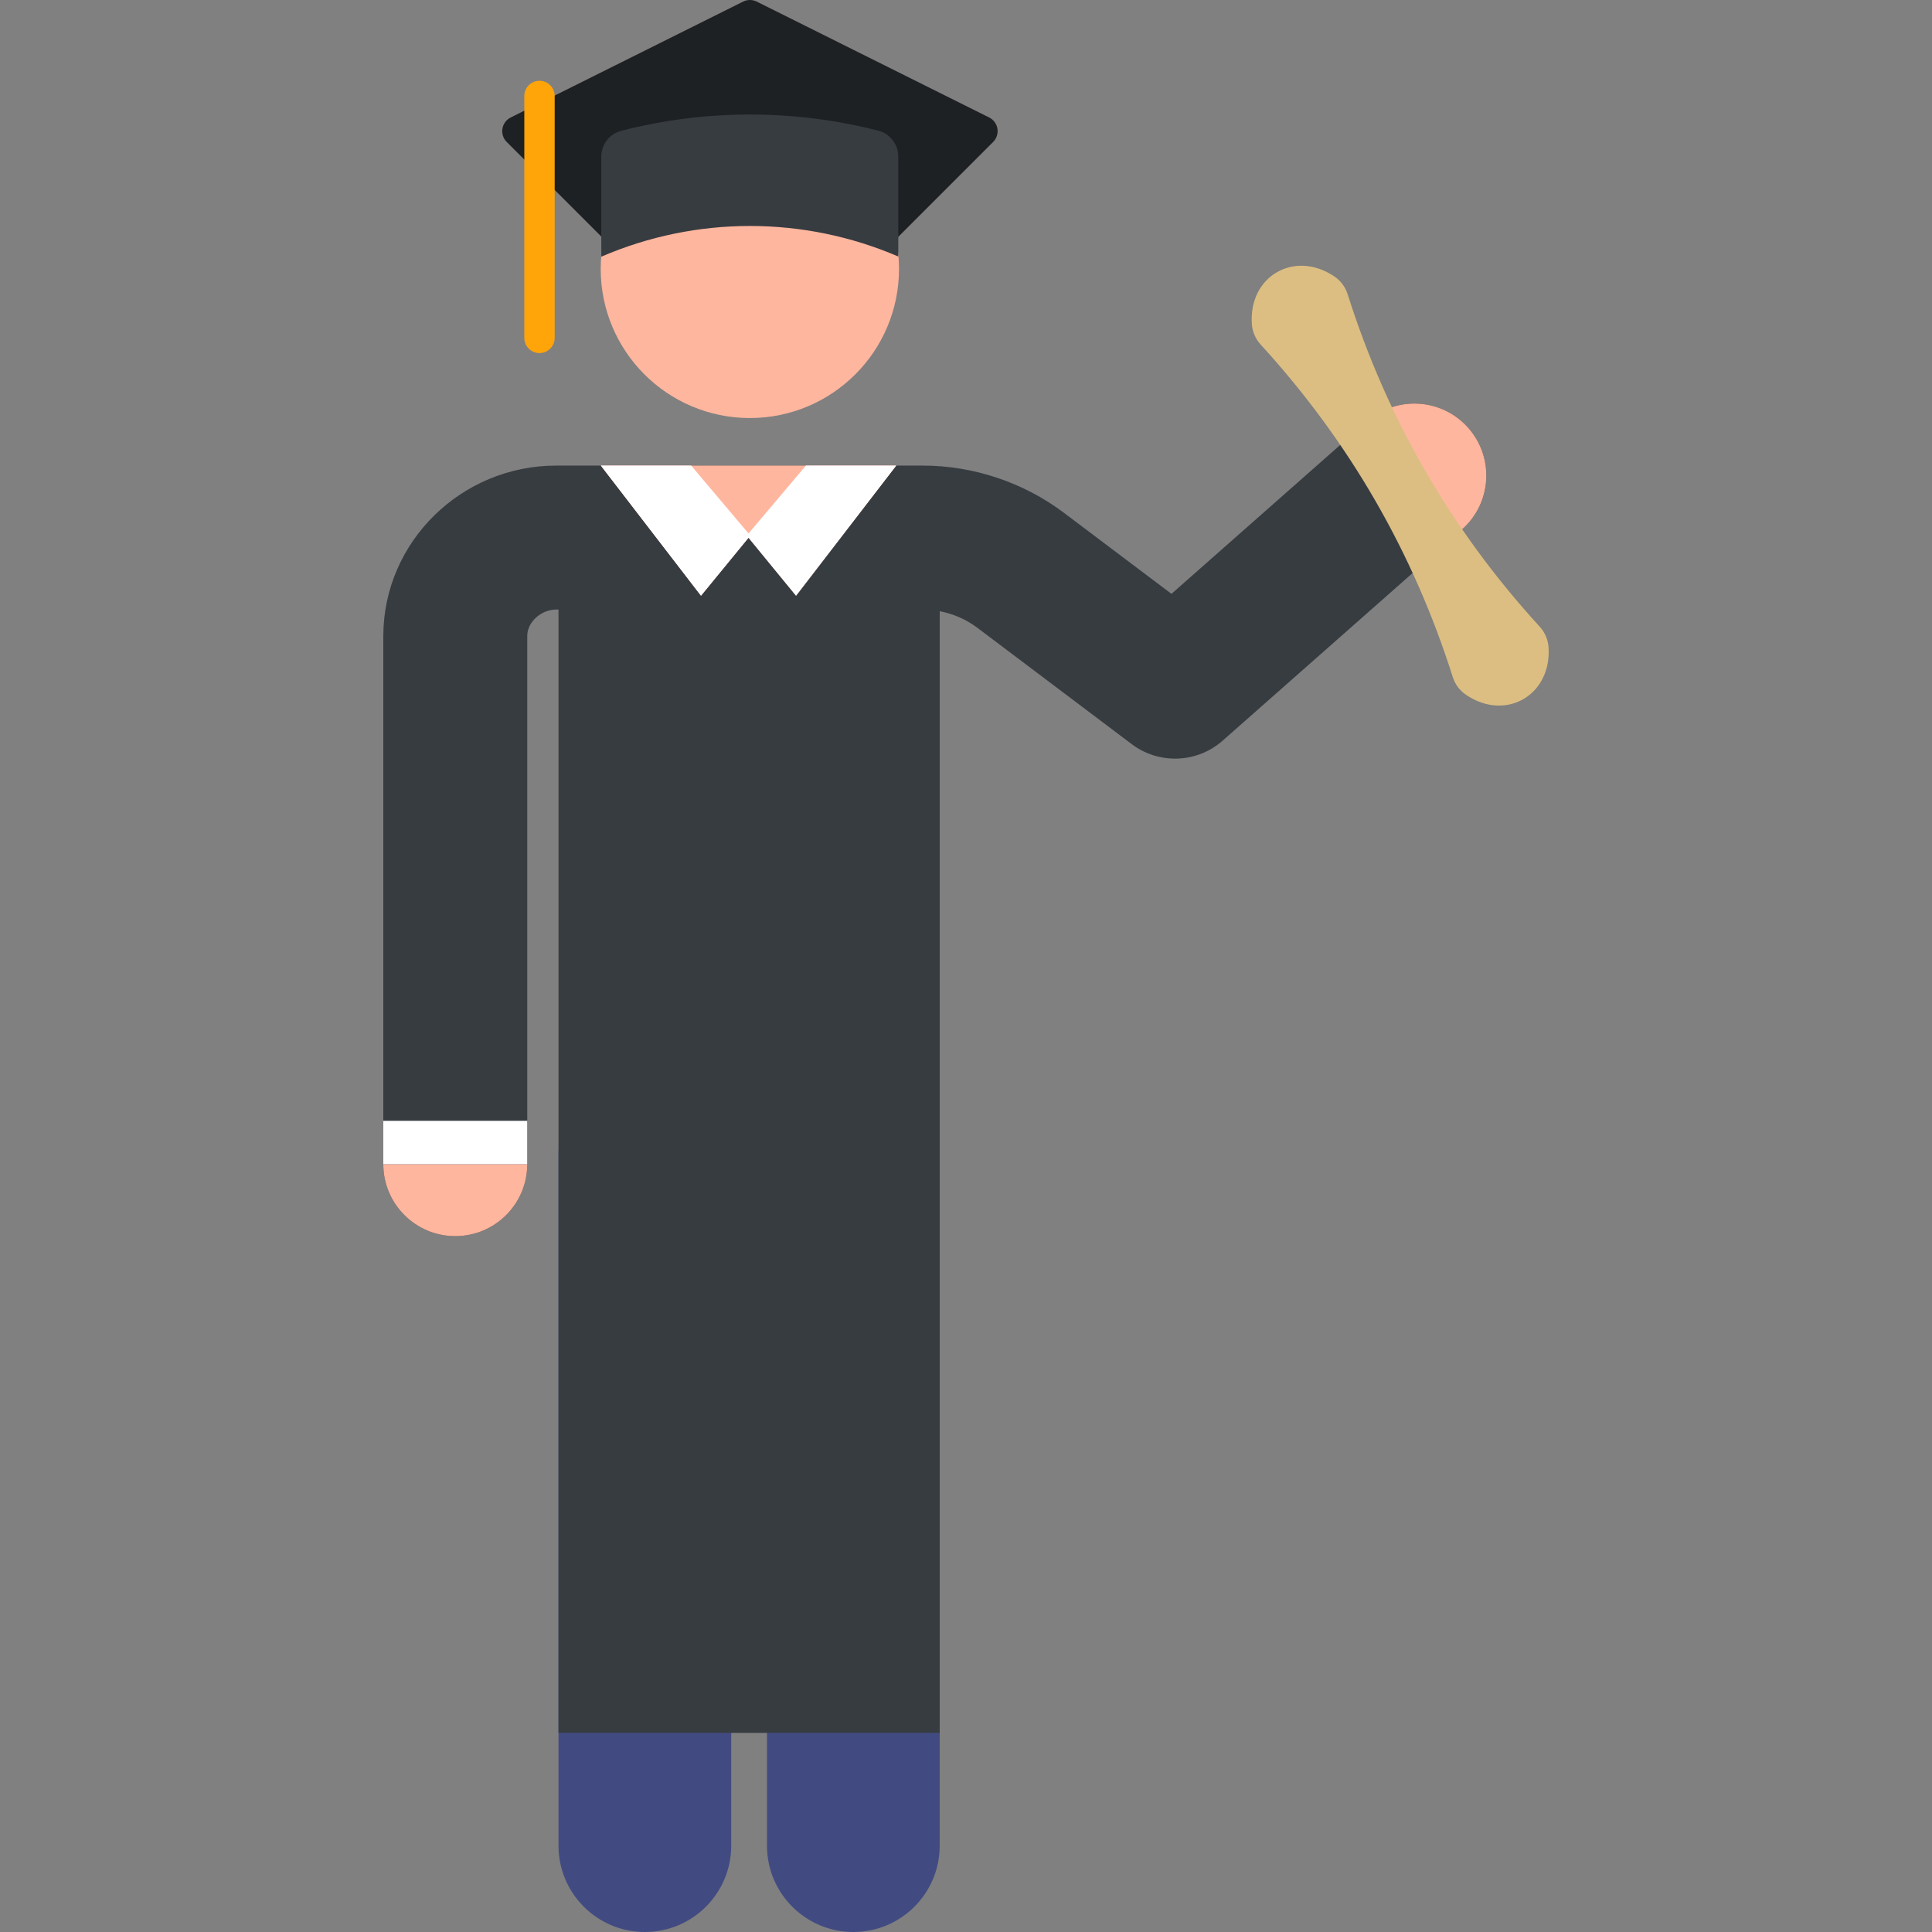 <?xml version="1.0" encoding="iso-8859-1"?>
<!-- Generator: Adobe Illustrator 19.0.0, SVG Export Plug-In . SVG Version: 6.00 Build 0)  -->
<svg version="1.1" id="Capa_1" xmlns="http://www.w3.org/2000/svg" xmlns:xlink="http://www.w3.org/1999/xlink" x="0px" y="0px"
	 viewBox="0 0 512 512" style="enable-background:new 0 0 512 512;" xml:space="preserve">
<rect x="0" y="0" width="512" height="512" fill="#808080" stroke="none"/>
<g>
	<path style="fill:#414B82;" d="M170.895,512c-12.64,0-22.887-10.247-22.887-22.887V306.169c0-12.64,10.247-22.887,22.887-22.887
		c12.64,0,22.887,10.247,22.887,22.887v182.944C193.782,501.753,183.535,512,170.895,512z"/>
	<path style="fill:#414B82;" d="M226.146,512c-12.64,0-22.887-10.247-22.887-22.887V306.169c0-12.64,10.247-22.887,22.887-22.887
		s22.888,10.247,22.888,22.887v182.944C249.034,501.753,238.786,512,226.146,512z"/>
</g>
<path style="fill:#373C41;" d="M389.117,113.402c-6.967-7.898-19.021-8.652-26.921-1.682l-51.745,45.657l-28.48-21.466
	c-10.717-8.077-24.01-12.525-37.427-12.525h-61.893c-0.001,0-0.002,0-0.004,0h-35.226c-25.153,0-45.716,20.146-45.84,45.006v140.123
	c0,10.534,8.54,19.074,19.074,19.074s19.074-8.539,19.074-19.074V168.488c0.018-3.64,3.685-6.955,7.694-6.955h0.586v297.691h101.027
	V161.978c3.6,0.691,7.041,2.182,9.977,4.395l40.908,30.834c3.41,2.569,7.449,3.842,11.479,3.842c4.52,0,9.03-1.603,12.621-4.771
	l63.416-55.955C395.333,133.353,396.087,121.3,389.117,113.402z"/>
<g>
	<path style="fill:#FFB69E;" d="M101.58,308.514c0,10.534,8.54,19.074,19.074,19.074s19.074-8.539,19.074-19.074H101.58z"/>
	<path style="fill:#FFB69E;" d="M389.117,113.402c-6.967-7.898-19.021-8.652-26.921-1.682l25.238,28.604
		C395.333,133.353,396.087,121.3,389.117,113.402z"/>
</g>
<path style="fill:#1E2124;" d="M198.738,102.079l-64.455-64.455c-0.921-0.921-1.343-2.229-1.134-3.515s1.025-2.393,2.191-2.974
	L196.93,0.425c1.138-0.567,2.477-0.567,3.615,0l61.592,30.707c1.166,0.581,1.982,1.688,2.191,2.974
	c0.209,1.286-0.212,2.594-1.134,3.515L198.738,102.079z"/>
<circle style="fill:#FFB69E;" cx="198.72" cy="71.256" r="39.527"/>
<path style="fill:#373C41;" d="M232.757,34.633c-22.341-5.721-45.78-5.711-68.118,0.031c-3.129,0.804-5.294,3.661-5.294,6.891
	v26.471c25.117-10.84,53.586-10.854,78.712-0.043V41.526C238.056,38.293,235.888,35.435,232.757,34.633z"/>
<path style="fill:#FFA50A;" d="M142.972,93.569c-2.221,0-4.022-1.801-4.022-4.022V25.433c0-2.221,1.801-4.022,4.022-4.022
	c2.221,0,4.022,1.801,4.022,4.022v64.114C146.994,91.768,145.193,93.569,142.972,93.569z"/>
<polygon style="fill:#FFB69E;" points="237.508,123.377 159.226,123.377 185.771,157.869 198.367,142.505 210.962,157.869 "/>
<polygon style="fill:#FFFFFF;" points="237.508,123.377 213.576,123.377 198.367,141.378 183.158,123.377 159.226,123.377 
	185.771,157.869 198.367,142.505 210.962,157.869 "/>
<path style="fill:#DCBE82;" d="M408.049,166.086c1.37,1.498,2.193,3.417,2.331,5.442c0.855,12.608-11.269,19.793-21.874,12.6
	c-1.67-1.133-2.901-2.786-3.511-4.71c-10.498-33.112-27.469-62.483-50.912-88.114c-1.364-1.491-2.187-3.402-2.329-5.418
	c-0.895-12.694,11.307-19.744,21.858-12.629c1.68,1.133,2.918,2.792,3.53,4.723C367.638,111.088,384.607,140.456,408.049,166.086z"
	/>
<rect x="101.578" y="297.028" style="fill:#FFFFFF;" width="38.147" height="11.489"/>
<g>
</g>
<g>
</g>
<g>
</g>
<g>
</g>
<g>
</g>
<g>
</g>
<g>
</g>
<g>
</g>
<g>
</g>
<g>
</g>
<g>
</g>
<g>
</g>
<g>
</g>
<g>
</g>
<g>
</g>
</svg>
